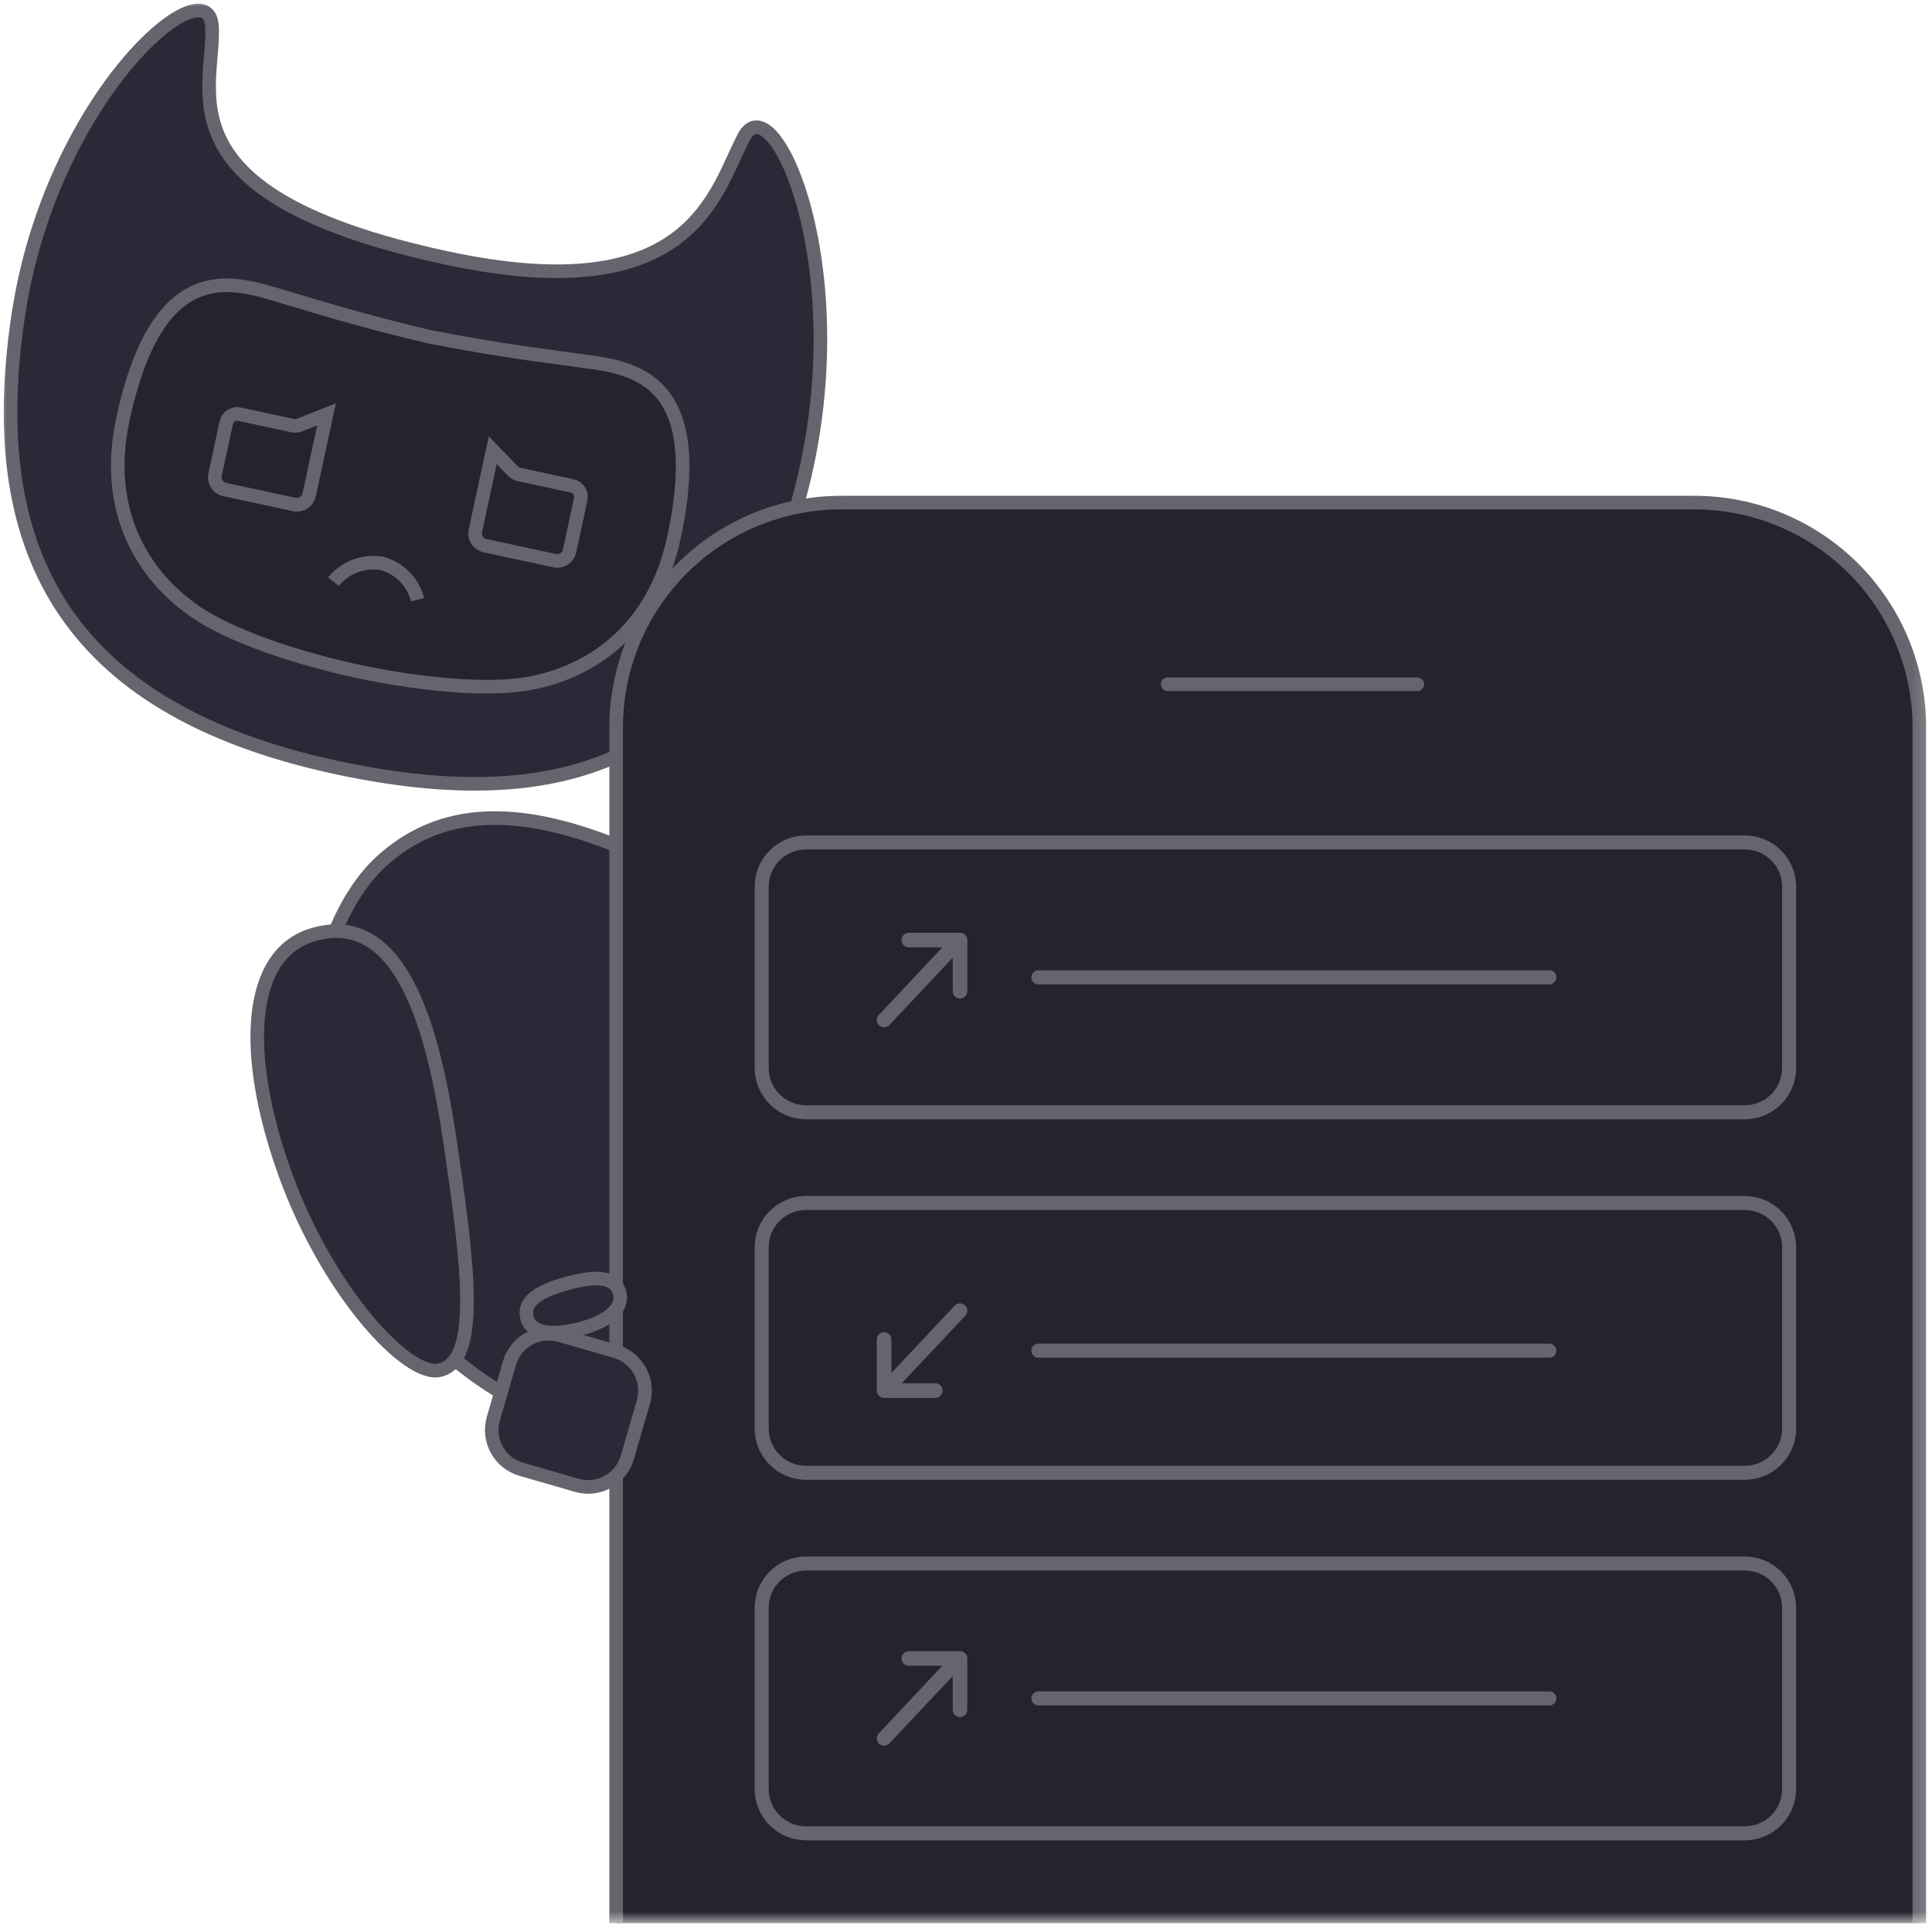 <svg width="142" height="142" viewBox="0 0 142 142" fill="none" xmlns="http://www.w3.org/2000/svg">
<mask id="mask0_1_2883" style="mask-type:luminance" maskUnits="userSpaceOnUse" x="0" y="0" width="142" height="142">
<path d="M141.843 0H0V141.351H141.843V0Z" fill="white"/>
</mask>
<g mask="url(#mask0_1_2883)">
<path d="M45.586 105.182C40.622 105.216 33.531 101.351 28.999 95.302C19.52 82.654 22.678 68.19 28.022 63.319C32.337 59.387 37.922 59.188 45.361 62.17C45.361 70.47 45.586 105.182 45.586 105.182Z" fill="#292938"/>
<path d="M45.586 105.182C40.622 105.216 33.531 101.351 28.999 95.302C19.52 82.654 22.678 68.19 28.022 63.319C32.337 59.387 37.922 59.188 45.361 62.17C45.361 70.474 45.586 105.182 45.586 105.182Z" stroke="#65656E" stroke-miterlimit="10" stroke-linecap="round"/>
<path d="M24.707 56.405C45.182 60.819 54.338 52.854 58.751 36.526C63.207 20.035 56.835 5.967 54.674 10.069C52.513 14.171 50.9 22.857 32.78 18.951C11.403 14.341 15.851 6.551 15.58 1.926C15.309 -2.699 3.724 7.061 1.324 23.298C-1.15 40.029 4.39 52.025 24.707 56.405Z" fill="#292938"/>
<path d="M24.707 56.405C45.182 60.819 54.338 52.854 58.751 36.526C63.207 20.035 56.835 5.967 54.674 10.069C52.513 14.171 50.9 22.857 32.78 18.951C11.403 14.341 15.851 6.551 15.58 1.926C15.309 -2.699 3.724 7.061 1.324 23.298C-1.15 40.029 4.39 52.025 24.707 56.405Z" stroke="#65656E" stroke-miterlimit="10"/>
<path d="M31.615 24.765C26.162 23.476 22.978 22.44 20.925 21.844C17.449 20.835 11.698 18.444 9.036 30.798C7.563 37.632 10.573 42.387 14.404 44.989C16.919 46.698 21.318 48.198 25.604 49.189L26.852 49.458C31.169 50.323 35.794 50.769 38.791 50.249C43.353 49.456 48.055 46.364 49.529 39.53C52.191 27.18 45.969 26.986 42.386 26.474C40.27 26.174 36.942 25.802 31.443 24.73L31.615 24.765Z" fill="#24242F" stroke="#65656E" stroke-miterlimit="10"/>
<path d="M24.509 42.748C24.931 42.233 25.481 41.838 26.104 41.603C26.726 41.367 27.4 41.299 28.057 41.406C28.695 41.576 29.275 41.914 29.738 42.385C30.202 42.855 30.53 43.441 30.691 44.081" stroke="#65656E" stroke-miterlimit="10"/>
<path d="M16.514 35.979L21.63 37.079C21.869 37.13 22.118 37.084 22.323 36.952C22.528 36.819 22.672 36.611 22.724 36.372L23.999 30.453L22.033 31.235C21.863 31.303 21.676 31.319 21.496 31.28L17.602 30.441C17.39 30.395 17.169 30.436 16.986 30.553C16.804 30.671 16.676 30.856 16.63 31.068L15.808 34.882C15.782 35 15.78 35.123 15.802 35.242C15.823 35.361 15.868 35.475 15.933 35.577C15.999 35.679 16.084 35.767 16.184 35.836C16.283 35.905 16.396 35.953 16.514 35.979Z" stroke="#65656E" stroke-miterlimit="10"/>
<path d="M40.761 41.205L35.645 40.105C35.527 40.08 35.415 40.031 35.316 39.962C35.216 39.894 35.131 39.806 35.066 39.705C35 39.603 34.955 39.49 34.933 39.371C34.912 39.252 34.914 39.13 34.939 39.012L36.216 33.093L37.689 34.612C37.817 34.744 37.98 34.835 38.16 34.874L42.054 35.714C42.159 35.737 42.259 35.78 42.347 35.841C42.435 35.902 42.511 35.98 42.569 36.07C42.627 36.16 42.667 36.261 42.687 36.367C42.706 36.473 42.704 36.581 42.681 36.686L41.861 40.5C41.836 40.619 41.787 40.731 41.717 40.831C41.648 40.931 41.56 41.016 41.458 41.081C41.355 41.147 41.241 41.191 41.122 41.213C41.002 41.234 40.88 41.231 40.761 41.205Z" stroke="#65656E" stroke-miterlimit="10"/>
<path d="M45.287 141.35V53.469C45.287 49.086 47.029 44.882 50.128 41.782C53.228 38.683 57.432 36.941 61.815 36.941H124.54C128.924 36.941 133.128 38.682 136.228 41.782C139.327 44.882 141.069 49.086 141.069 53.469V141.35" fill="#24242F"/>
<path d="M45.287 141.35V53.469C45.287 49.086 47.029 44.882 50.128 41.782C53.228 38.683 57.432 36.941 61.815 36.941H124.54C128.924 36.941 133.128 38.682 136.228 41.782C139.327 44.882 141.069 49.086 141.069 53.469V141.35" stroke="#65656E" stroke-miterlimit="10"/>
<path d="M128.241 61.919H59.24C57.441 61.919 55.982 63.378 55.982 65.177V78.491C55.982 80.29 57.441 81.749 59.24 81.749H128.241C130.04 81.749 131.499 80.29 131.499 78.491V65.177C131.499 63.378 130.04 61.919 128.241 61.919Z" stroke="#65656E" stroke-width="1.03" stroke-miterlimit="10"/>
<path d="M128.241 88.418H59.24C57.441 88.418 55.982 89.877 55.982 91.676V104.99C55.982 106.789 57.441 108.248 59.24 108.248H128.241C130.04 108.248 131.499 106.789 131.499 104.99V91.676C131.499 89.877 130.04 88.418 128.241 88.418Z" stroke="#65656E" stroke-width="1.03" stroke-miterlimit="10"/>
<path d="M128.241 114.917H59.24C57.441 114.917 55.982 116.376 55.982 118.175V131.489C55.982 133.288 57.441 134.747 59.24 134.747H128.241C130.04 134.747 131.499 133.288 131.499 131.489V118.175C131.499 116.376 130.04 114.917 128.241 114.917Z" stroke="#65656E" stroke-width="1.03" stroke-miterlimit="10"/>
<path d="M76.32 71.834H113.877" stroke="#65656E" stroke-width="1.03" stroke-miterlimit="10" stroke-linecap="round"/>
<path d="M76.32 124.832H113.877" stroke="#65656E" stroke-width="1.03" stroke-miterlimit="10" stroke-linecap="round"/>
<path d="M85.826 50.292H104.171" stroke="#65656E" stroke-miterlimit="10" stroke-linecap="round"/>
<path d="M76.32 99.272H113.877" stroke="#65656E" stroke-width="1.03" stroke-miterlimit="10" stroke-linecap="round"/>
<path d="M70.022 72.854C70.022 72.996 70.079 73.133 70.179 73.234C70.28 73.335 70.417 73.391 70.559 73.391C70.701 73.391 70.838 73.335 70.939 73.234C71.04 73.133 71.096 72.996 71.096 72.854V69.093C71.096 69.058 71.093 69.023 71.087 68.988C71.083 68.972 71.079 68.957 71.073 68.942L71.056 68.888C71.048 68.87 71.039 68.853 71.028 68.837C71.022 68.822 71.015 68.808 71.006 68.795C70.967 68.736 70.916 68.686 70.857 68.646C70.844 68.638 70.831 68.63 70.817 68.624C70.8 68.613 70.782 68.604 70.764 68.596C70.747 68.589 70.728 68.583 70.71 68.579C70.695 68.579 70.679 68.568 70.664 68.565C70.629 68.559 70.594 68.556 70.559 68.556H66.798C66.656 68.556 66.519 68.613 66.418 68.713C66.318 68.814 66.261 68.951 66.261 69.093C66.261 69.236 66.318 69.372 66.418 69.473C66.519 69.573 66.656 69.63 66.798 69.63H69.262L64.6 74.589C64.499 74.69 64.443 74.826 64.443 74.969C64.443 75.112 64.499 75.248 64.6 75.349C64.701 75.45 64.838 75.506 64.98 75.506C65.123 75.506 65.259 75.45 65.36 75.349L70.022 70.39V72.854Z" fill="#65656E"/>
<path d="M70.022 125.654C70.022 125.796 70.079 125.933 70.179 126.034C70.28 126.134 70.417 126.191 70.559 126.191C70.701 126.191 70.838 126.134 70.939 126.034C71.04 125.933 71.096 125.796 71.096 125.654V121.894C71.096 121.859 71.093 121.824 71.087 121.789C71.083 121.773 71.079 121.758 71.073 121.743L71.056 121.689C71.048 121.671 71.039 121.654 71.028 121.638C71.022 121.623 71.015 121.609 71.006 121.596C70.967 121.537 70.916 121.486 70.857 121.447C70.844 121.439 70.831 121.431 70.817 121.425C70.8 121.414 70.782 121.405 70.764 121.397C70.747 121.39 70.728 121.384 70.71 121.38C70.695 121.38 70.679 121.369 70.664 121.366C70.629 121.36 70.594 121.357 70.559 121.357H66.798C66.656 121.357 66.519 121.414 66.418 121.514C66.318 121.615 66.261 121.752 66.261 121.894C66.261 122.036 66.318 122.173 66.418 122.274C66.519 122.374 66.656 122.431 66.798 122.431H69.262L64.6 127.39C64.55 127.44 64.51 127.499 64.484 127.564C64.457 127.63 64.443 127.699 64.443 127.77C64.443 127.841 64.457 127.91 64.484 127.976C64.51 128.041 64.55 128.1 64.6 128.15C64.65 128.2 64.709 128.239 64.774 128.266C64.84 128.293 64.909 128.307 64.98 128.307C65.051 128.307 65.121 128.293 65.186 128.266C65.251 128.239 65.31 128.2 65.36 128.15L70.022 123.191V125.654Z" fill="#65656E"/>
<path d="M65.518 98.449C65.518 98.307 65.462 98.17 65.361 98.069C65.26 97.969 65.124 97.912 64.981 97.912C64.839 97.912 64.702 97.969 64.601 98.069C64.501 98.17 64.444 98.307 64.444 98.449V102.207C64.444 102.242 64.447 102.277 64.453 102.312C64.457 102.328 64.462 102.343 64.467 102.358L64.484 102.412C64.492 102.43 64.501 102.447 64.512 102.463C64.518 102.478 64.525 102.492 64.534 102.505C64.574 102.564 64.624 102.615 64.683 102.654C64.696 102.662 64.709 102.67 64.723 102.676C64.74 102.687 64.758 102.696 64.776 102.704C64.794 102.711 64.812 102.717 64.83 102.721C64.845 102.721 64.861 102.732 64.876 102.735C64.911 102.741 64.946 102.744 64.981 102.744H68.742C68.885 102.744 69.021 102.687 69.122 102.587C69.222 102.486 69.279 102.349 69.279 102.207C69.279 102.065 69.222 101.928 69.122 101.827C69.021 101.727 68.885 101.67 68.742 101.67H66.278L70.94 96.711C70.99 96.661 71.03 96.602 71.057 96.537C71.084 96.472 71.097 96.402 71.097 96.331C71.097 96.26 71.084 96.191 71.057 96.125C71.03 96.06 70.99 96.001 70.94 95.951C70.89 95.901 70.831 95.862 70.766 95.835C70.701 95.808 70.631 95.794 70.56 95.794C70.49 95.794 70.42 95.808 70.354 95.835C70.289 95.862 70.23 95.901 70.18 95.951L65.518 100.91V98.449Z" fill="#65656E"/>
<path d="M32.998 83.384C34.529 93.538 35.221 99.975 32.334 100.703C29.978 101.298 24.1 94.965 20.971 86.325C17.789 77.532 18.144 70.103 23.032 68.693C29.032 66.96 31.626 74.3 32.998 83.384Z" fill="#292938"/>
<path d="M32.998 83.384C34.529 93.538 35.221 99.975 32.334 100.703C29.978 101.298 24.1 94.965 20.971 86.325C17.789 77.532 18.144 70.103 23.032 68.693C29.032 66.96 31.626 74.3 32.998 83.384Z" stroke="#65656E" stroke-miterlimit="10"/>
<path d="M41.975 109.053L38.721 108.11C37.848 107.857 37.111 107.267 36.672 106.471C36.233 105.675 36.129 104.737 36.381 103.863L37.324 100.609C37.577 99.735 38.167 98.998 38.964 98.559C39.761 98.121 40.699 98.016 41.573 98.269L44.829 99.212C45.262 99.337 45.665 99.546 46.017 99.827C46.369 100.108 46.662 100.456 46.879 100.851C47.097 101.245 47.234 101.678 47.284 102.126C47.334 102.574 47.294 103.027 47.169 103.459L46.228 106.713C45.974 107.586 45.385 108.324 44.588 108.762C43.791 109.201 42.853 109.306 41.979 109.053" fill="#292938"/>
<path d="M37.442 100.192L36.262 104.272C35.801 105.864 36.719 107.528 38.311 107.989L42.391 109.169C43.984 109.63 45.648 108.713 46.108 107.12L47.289 103.04C47.749 101.448 46.832 99.784 45.24 99.323L41.159 98.143C39.567 97.682 37.903 98.599 37.442 100.192Z" stroke="#65656E" stroke-width="1" stroke-miterlimit="10"/>
<path d="M41.482 94.387C43.358 93.847 45.082 93.664 45.502 94.895C45.959 96.229 44.476 97.204 42.583 97.677C40.69 98.15 39.043 98.077 38.732 96.85C38.432 95.675 39.558 94.941 41.482 94.387Z" fill="#292938"/>
<path d="M41.482 94.387C43.358 93.847 45.082 93.664 45.502 94.895C45.959 96.229 44.476 97.204 42.583 97.677C40.69 98.15 39.043 98.077 38.732 96.85C38.435 95.675 39.558 94.941 41.482 94.387Z" stroke="#65656E" stroke-miterlimit="10"/>
</g>
</svg>
